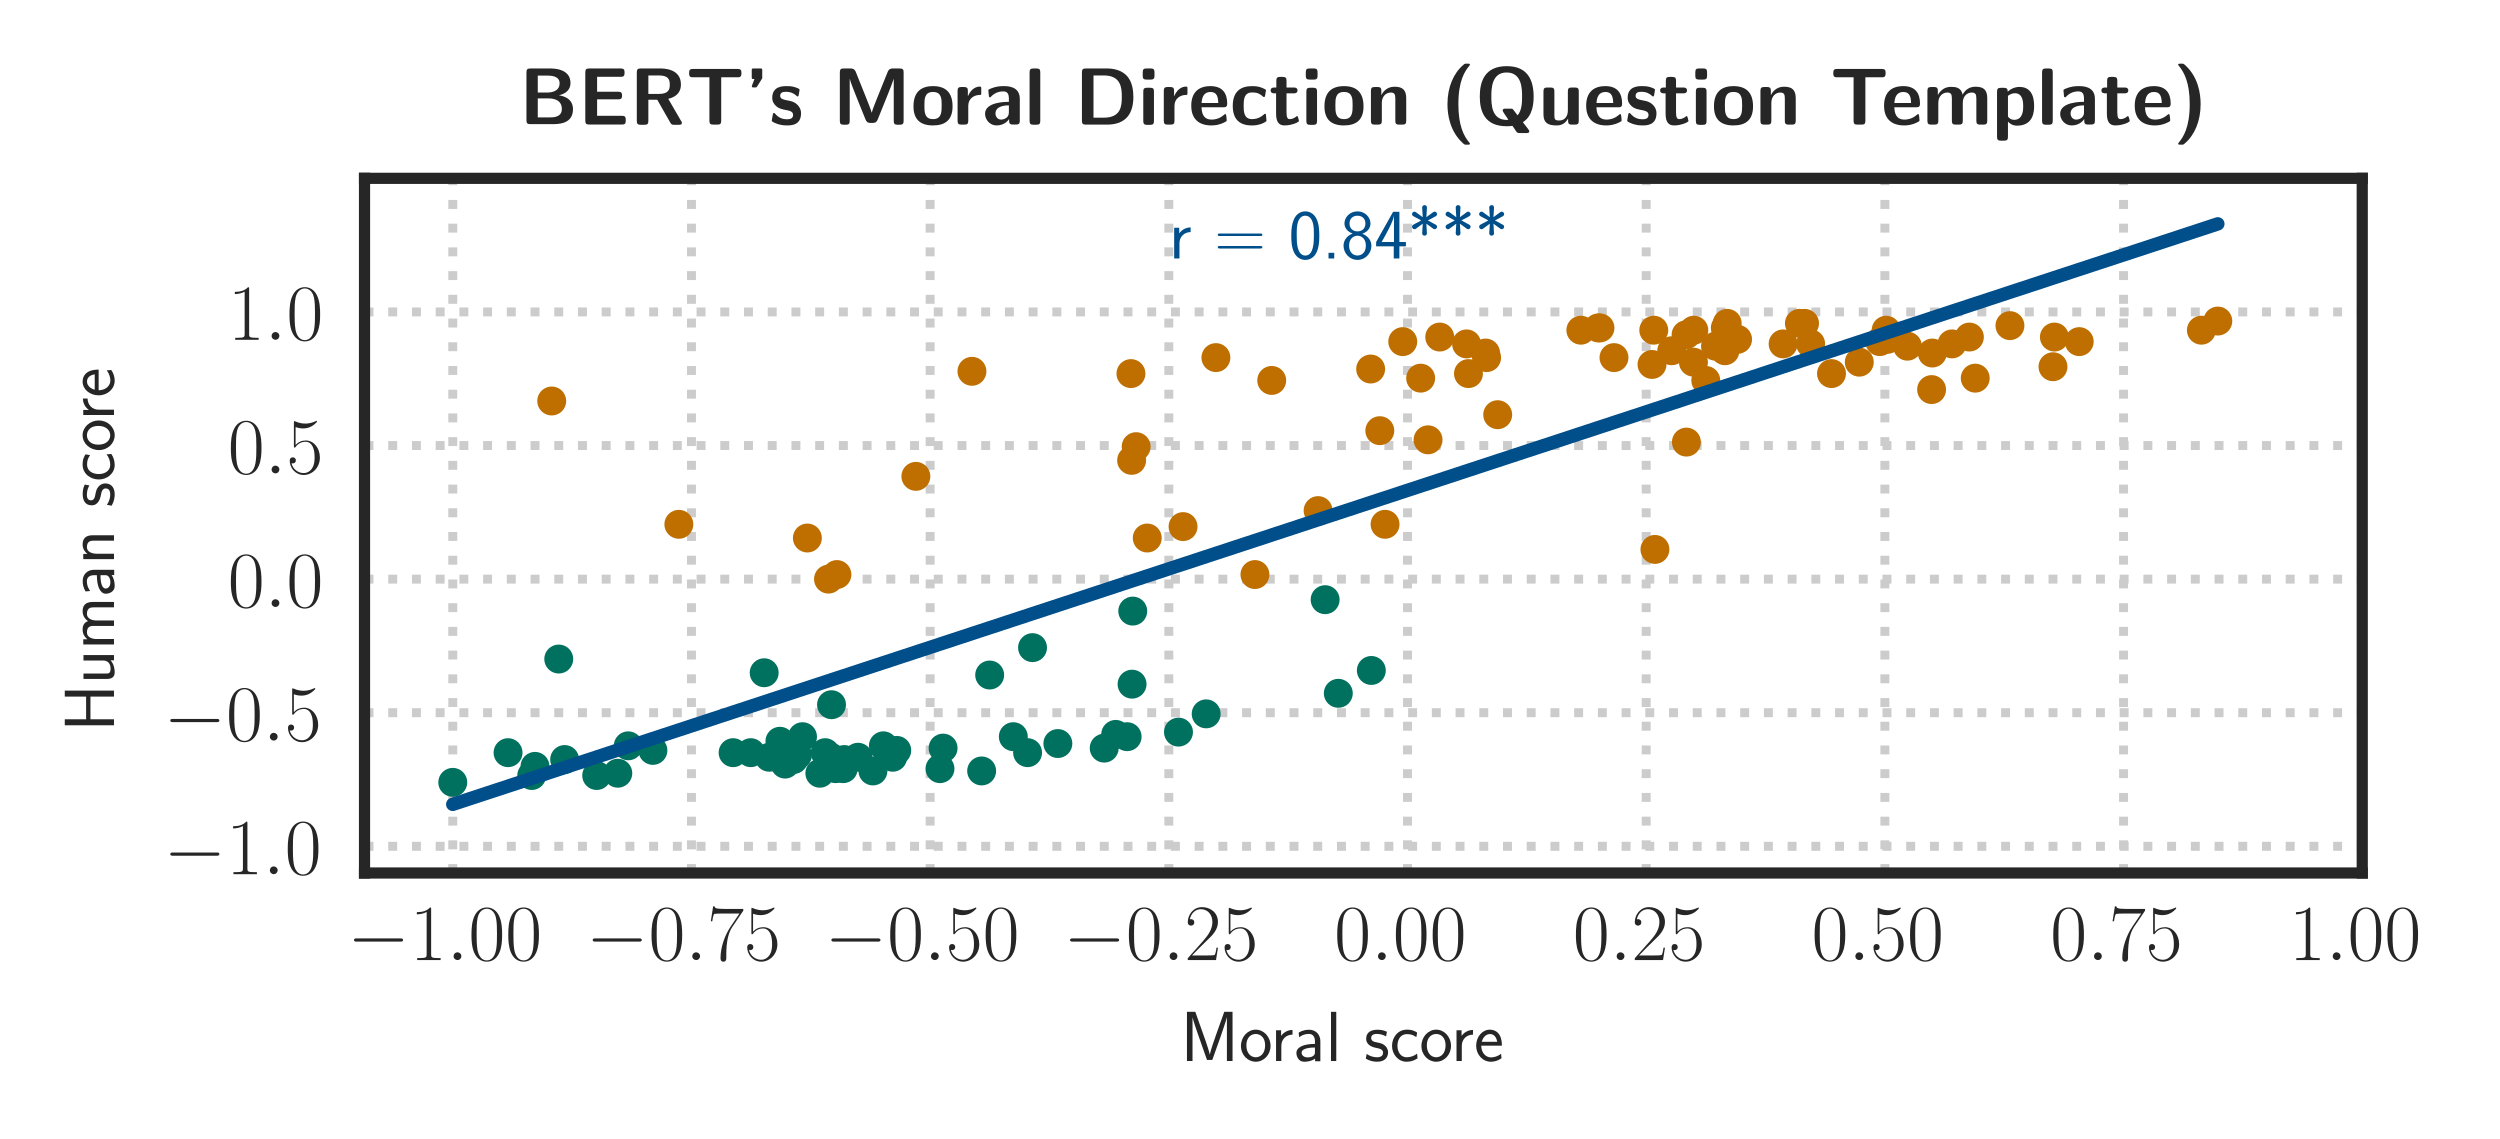 <?xml version="1.0" encoding="utf-8" standalone="no"?>
<!DOCTYPE svg PUBLIC "-//W3C//DTD SVG 1.1//EN"
  "http://www.w3.org/Graphics/SVG/1.1/DTD/svg11.dtd">
<!-- Created with matplotlib (https://matplotlib.org/) -->
<svg height="127.295pt" version="1.1" viewBox="0 0 279.319 127.295" width="279.319pt" xmlns="http://www.w3.org/2000/svg" xmlns:xlink="http://www.w3.org/1999/xlink">
 <defs>
  <style type="text/css">
*{stroke-linecap:butt;stroke-linejoin:round;}
  </style>
 </defs>
 <g id="figure_1">
  <g id="patch_1">
   <path d="M 0 127.295 
L 279.319 127.295 
L 279.319 -0 
L 0 -0 
z
" style="fill:#ffffff;"/>
  </g>
  <g id="axes_1">
   <g id="patch_2">
    <path d="M 40.727 97.541 
L 263.927 97.541 
L 263.927 19.925 
L 40.727 19.925 
z
" style="fill:#ffffff;"/>
   </g>
   <g id="matplotlib.axis_1">
    <g id="xtick_1">
     <g id="line2d_1">
      <path clip-path="url(#p8af17b29f0)" d="M 50.587 97.541 
L 50.587 19.925 
" style="fill:none;stroke:#cccccc;stroke-dasharray:1,1.65;stroke-dashoffset:0;"/>
     </g>
     <g id="text_1">
      <!-- $-1.00$ -->
      <defs>
       <path d="M 65.906 23 
C 67.594 23 69.406 23 69.406 25 
C 69.406 27 67.594 27 65.906 27 
L 11.797 27 
C 10.094 27 8.297 27 8.297 25 
C 8.297 23 10.094 23 11.797 23 
z
" id="CMSY10-0"/>
       <path d="M 26.594 63.406 
C 26.594 65.5 26.5 65.5 25.094 65.5 
C 21.203 61.188 15.297 59.797 9.703 59.797 
C 9.406 59.797 8.906 59.797 8.797 59.5 
C 8.703 59.297 8.703 59.094 8.703 57 
C 11.797 57 17 57.594 21 59.984 
L 21 7.203 
C 21 3.688 20.797 2.5 12.203 2.5 
L 9.203 2.5 
L 9.203 0 
C 14 0 19 0 23.797 0 
C 28.594 0 33.594 0 38.406 0 
L 38.406 2.5 
L 35.406 2.5 
C 26.797 2.5 26.594 3.594 26.594 7.156 
z
" id="CMR17-49"/>
       <path d="M 18.406 4.797 
C 18.406 7.688 16 9.672 13.594 9.672 
C 10.703 9.672 8.703 7.281 8.703 4.891 
C 8.703 2 11.094 0 13.5 0 
C 16.406 0 18.406 2.391 18.406 4.797 
z
" id="CMMI12-58"/>
       <path d="M 42 31.641 
C 42 37.75 41.906 48.125 37.703 56.109 
C 34 63.109 28.094 65.594 22.906 65.594 
C 18.094 65.594 12 63.406 8.203 56.203 
C 4.203 48.719 3.797 39.438 3.797 31.641 
C 3.797 25.953 3.906 17.281 7 9.672 
C 11.297 -0.609 19 -2 22.906 -2 
C 27.5 -2 34.5 -0.109 38.594 9.375 
C 41.594 16.281 42 24.359 42 31.641 
z
M 22.906 -0.406 
C 16.5 -0.406 12.703 5.078 11.297 12.688 
C 10.203 18.562 10.203 27.156 10.203 32.75 
C 10.203 40.438 10.203 46.828 11.5 52.922 
C 13.406 61.391 19 64 22.906 64 
C 27 64 32.297 61.297 34.203 53.125 
C 35.5 47.438 35.594 40.734 35.594 32.75 
C 35.594 26.25 35.594 18.266 34.406 12.375 
C 32.297 1.484 26.406 -0.406 22.906 -0.406 
z
" id="CMR17-48"/>
      </defs>
      <g style="fill:#262626;" transform="translate(38.812 107.267)scale(0.09 -0.09)">
       <use transform="scale(0.996)" xlink:href="#CMSY10-0"/>
       <use transform="translate(77.487 0)scale(0.996)" xlink:href="#CMR17-49"/>
       <use transform="translate(123.178 0)scale(0.996)" xlink:href="#CMMI12-58"/>
       <use transform="translate(150.275 0)scale(0.996)" xlink:href="#CMR17-48"/>
       <use transform="translate(195.966 0)scale(0.996)" xlink:href="#CMR17-48"/>
      </g>
     </g>
    </g>
    <g id="xtick_2">
     <g id="line2d_2">
      <path clip-path="url(#p8af17b29f0)" d="M 77.255 97.541 
L 77.255 19.925 
" style="fill:none;stroke:#cccccc;stroke-dasharray:1,1.65;stroke-dashoffset:0;"/>
     </g>
     <g id="text_2">
      <!-- $-0.75$ -->
      <defs>
       <path d="M 45.094 61.578 
L 45.094 63.766 
L 21.594 63.766 
C 9.906 63.766 9.703 65.078 9.297 67 
L 7.5 67 
L 4.594 48.344 
L 6.406 48.344 
C 6.703 50.234 7.406 55.312 8.594 57.203 
C 9.203 58 16.594 58 18.297 58 
L 40.297 58 
L 29.203 41.578 
C 21.797 30.531 16.703 15.609 16.703 2.578 
C 16.703 1.391 16.703 -2 20.297 -2 
C 23.906 -2 23.906 1.391 23.906 2.672 
L 23.906 7.266 
C 23.906 23.562 26.703 34.312 31.297 41.188 
z
" id="CMR17-55"/>
       <path d="M 11.406 57.688 
C 12.406 57.281 16.5 56 20.703 56 
C 30 56 35.094 61.109 38 64.062 
C 38 64.953 38 65.5 37.406 65.5 
C 37.297 65.5 37.094 65.5 36.297 65.047 
C 32.797 63.406 28.703 62.078 23.703 62.078 
C 20.703 62.078 16.203 62.484 11.297 64.672 
C 10.203 65.172 10 65.172 9.906 65.172 
C 9.406 65.172 9.297 65.062 9.297 63.078 
L 9.297 34.422 
C 9.297 32.641 9.297 32.141 10.297 32.141 
C 10.797 32.141 11 32.344 11.5 33.031 
C 14.703 37.516 19.094 39.406 24.094 39.406 
C 27.594 39.406 35.094 37.219 35.094 20.141 
C 35.094 16.953 35.094 11.172 32.094 6.578 
C 29.594 2.484 25.703 0.391 21.406 0.391 
C 14.797 0.391 8.094 5 6.297 12.719 
C 6.703 12.609 7.5 12.422 7.906 12.422 
C 9.203 12.422 11.703 13.125 11.703 16.219 
C 11.703 18.906 9.797 20 7.906 20 
C 5.594 20 4.094 18.594 4.094 15.797 
C 4.094 7.094 11 -2 21.594 -2 
C 31.906 -2 41.703 6.875 41.703 19.75 
C 41.703 31.719 33.906 41 24.203 41 
C 19.094 41 14.797 39.109 11.406 35.531 
z
" id="CMR17-53"/>
      </defs>
      <g style="fill:#262626;" transform="translate(65.48 107.267)scale(0.09 -0.09)">
       <use transform="scale(0.996)" xlink:href="#CMSY10-0"/>
       <use transform="translate(77.487 0)scale(0.996)" xlink:href="#CMR17-48"/>
       <use transform="translate(123.178 0)scale(0.996)" xlink:href="#CMMI12-58"/>
       <use transform="translate(150.275 0)scale(0.996)" xlink:href="#CMR17-55"/>
       <use transform="translate(195.966 0)scale(0.996)" xlink:href="#CMR17-53"/>
      </g>
     </g>
    </g>
    <g id="xtick_3">
     <g id="line2d_3">
      <path clip-path="url(#p8af17b29f0)" d="M 103.922 97.541 
L 103.922 19.925 
" style="fill:none;stroke:#cccccc;stroke-dasharray:1,1.65;stroke-dashoffset:0;"/>
     </g>
     <g id="text_3">
      <!-- $-0.50$ -->
      <g style="fill:#262626;" transform="translate(92.147 107.267)scale(0.09 -0.09)">
       <use transform="scale(0.996)" xlink:href="#CMSY10-0"/>
       <use transform="translate(77.487 0)scale(0.996)" xlink:href="#CMR17-48"/>
       <use transform="translate(123.178 0)scale(0.996)" xlink:href="#CMMI12-58"/>
       <use transform="translate(150.275 0)scale(0.996)" xlink:href="#CMR17-53"/>
       <use transform="translate(195.966 0)scale(0.996)" xlink:href="#CMR17-48"/>
      </g>
     </g>
    </g>
    <g id="xtick_4">
     <g id="line2d_4">
      <path clip-path="url(#p8af17b29f0)" d="M 130.59 97.541 
L 130.59 19.925 
" style="fill:none;stroke:#cccccc;stroke-dasharray:1,1.65;stroke-dashoffset:0;"/>
     </g>
     <g id="text_4">
      <!-- $-0.25$ -->
      <defs>
       <path d="M 41.703 15.453 
L 39.906 15.453 
C 38.906 8.375 38.094 7.172 37.703 6.562 
C 37.203 5.766 30 5.766 28.594 5.766 
L 9.406 5.766 
C 13 9.672 20 16.75 28.5 24.953 
C 34.594 30.734 41.703 37.531 41.703 47.422 
C 41.703 59.219 32.297 66 21.797 66 
C 10.797 66 4.094 56.312 4.094 47.344 
C 4.094 43.438 7 42.938 8.203 42.938 
C 9.203 42.938 12.203 43.547 12.203 47.031 
C 12.203 50.109 9.594 51 8.203 51 
C 7.594 51 7 50.906 6.594 50.703 
C 8.5 59.219 14.297 63.406 20.406 63.406 
C 29.094 63.406 34.797 56.516 34.797 47.422 
C 34.797 38.734 29.703 31.25 24 24.75 
L 4.094 2.281 
L 4.094 0 
L 39.297 0 
z
" id="CMR17-50"/>
      </defs>
      <g style="fill:#262626;" transform="translate(118.815 107.267)scale(0.09 -0.09)">
       <use transform="scale(0.996)" xlink:href="#CMSY10-0"/>
       <use transform="translate(77.487 0)scale(0.996)" xlink:href="#CMR17-48"/>
       <use transform="translate(123.178 0)scale(0.996)" xlink:href="#CMMI12-58"/>
       <use transform="translate(150.275 0)scale(0.996)" xlink:href="#CMR17-50"/>
       <use transform="translate(195.966 0)scale(0.996)" xlink:href="#CMR17-53"/>
      </g>
     </g>
    </g>
    <g id="xtick_5">
     <g id="line2d_5">
      <path clip-path="url(#p8af17b29f0)" d="M 157.257 97.541 
L 157.257 19.925 
" style="fill:none;stroke:#cccccc;stroke-dasharray:1,1.65;stroke-dashoffset:0;"/>
     </g>
     <g id="text_5">
      <!-- $0.00$ -->
      <g style="fill:#262626;" transform="translate(149.066 107.267)scale(0.09 -0.09)">
       <use transform="scale(0.996)" xlink:href="#CMR17-48"/>
       <use transform="translate(45.69 0)scale(0.996)" xlink:href="#CMMI12-58"/>
       <use transform="translate(72.788 0)scale(0.996)" xlink:href="#CMR17-48"/>
       <use transform="translate(118.478 0)scale(0.996)" xlink:href="#CMR17-48"/>
      </g>
     </g>
    </g>
    <g id="xtick_6">
     <g id="line2d_6">
      <path clip-path="url(#p8af17b29f0)" d="M 183.925 97.541 
L 183.925 19.925 
" style="fill:none;stroke:#cccccc;stroke-dasharray:1,1.65;stroke-dashoffset:0;"/>
     </g>
     <g id="text_6">
      <!-- $0.25$ -->
      <g style="fill:#262626;" transform="translate(175.733 107.267)scale(0.09 -0.09)">
       <use transform="scale(0.996)" xlink:href="#CMR17-48"/>
       <use transform="translate(45.69 0)scale(0.996)" xlink:href="#CMMI12-58"/>
       <use transform="translate(72.788 0)scale(0.996)" xlink:href="#CMR17-50"/>
       <use transform="translate(118.478 0)scale(0.996)" xlink:href="#CMR17-53"/>
      </g>
     </g>
    </g>
    <g id="xtick_7">
     <g id="line2d_7">
      <path clip-path="url(#p8af17b29f0)" d="M 210.592 97.541 
L 210.592 19.925 
" style="fill:none;stroke:#cccccc;stroke-dasharray:1,1.65;stroke-dashoffset:0;"/>
     </g>
     <g id="text_7">
      <!-- $0.50$ -->
      <g style="fill:#262626;" transform="translate(202.401 107.267)scale(0.09 -0.09)">
       <use transform="scale(0.996)" xlink:href="#CMR17-48"/>
       <use transform="translate(45.69 0)scale(0.996)" xlink:href="#CMMI12-58"/>
       <use transform="translate(72.788 0)scale(0.996)" xlink:href="#CMR17-53"/>
       <use transform="translate(118.478 0)scale(0.996)" xlink:href="#CMR17-48"/>
      </g>
     </g>
    </g>
    <g id="xtick_8">
     <g id="line2d_8">
      <path clip-path="url(#p8af17b29f0)" d="M 237.26 97.541 
L 237.26 19.925 
" style="fill:none;stroke:#cccccc;stroke-dasharray:1,1.65;stroke-dashoffset:0;"/>
     </g>
     <g id="text_8">
      <!-- $0.75$ -->
      <g style="fill:#262626;" transform="translate(229.068 107.267)scale(0.09 -0.09)">
       <use transform="scale(0.996)" xlink:href="#CMR17-48"/>
       <use transform="translate(45.69 0)scale(0.996)" xlink:href="#CMMI12-58"/>
       <use transform="translate(72.788 0)scale(0.996)" xlink:href="#CMR17-55"/>
       <use transform="translate(118.478 0)scale(0.996)" xlink:href="#CMR17-53"/>
      </g>
     </g>
    </g>
    <g id="xtick_9">
     <g id="line2d_9">
      <path clip-path="url(#p8af17b29f0)" d="M 263.927 97.541 
L 263.927 19.925 
" style="fill:none;stroke:#cccccc;stroke-dasharray:1,1.65;stroke-dashoffset:0;"/>
     </g>
     <g id="text_9">
      <!-- $1.00$ -->
      <g style="fill:#262626;" transform="translate(255.736 107.267)scale(0.09 -0.09)">
       <use transform="scale(0.996)" xlink:href="#CMR17-49"/>
       <use transform="translate(45.69 0)scale(0.996)" xlink:href="#CMMI12-58"/>
       <use transform="translate(72.788 0)scale(0.996)" xlink:href="#CMR17-48"/>
       <use transform="translate(118.478 0)scale(0.996)" xlink:href="#CMR17-48"/>
      </g>
     </g>
    </g>
    <g id="text_10">
     <!-- Moral score -->
     <defs>
      <path d="M 49.906 37.047 
L 45.094 23.016 
C 44.297 20.422 41.594 12.359 41 9.172 
L 40.906 9.172 
C 40.594 11.172 40 13.266 38.406 18.344 
C 37.5 21.328 36.5 24.406 35.5 27.203 
L 20.703 69 
L 9 69 
L 9 0 
L 16.797 0 
L 16.797 60.938 
L 16.906 60.938 
C 16.906 60.844 17.797 56.453 23.906 39.047 
L 37.094 1.5 
L 44.5 1.5 
L 56.406 34.859 
C 57.203 37.156 59.703 44.422 60.797 47.906 
C 61.797 50.891 64.297 58.25 64.906 61.141 
L 65 61.141 
L 65 0 
L 72.906 0 
L 72.906 69 
L 61.297 69 
z
" id="CMSS17-77"/>
      <path d="M 44.203 21.188 
C 44.203 34 34.703 44 23.5 44 
C 12 44 2.703 33.703 2.703 21.188 
C 2.703 8.5 12.297 -1 23.406 -1 
C 34.797 -1 44.203 8.797 44.203 21.188 
z
M 23.5 5.266 
C 16.406 5.266 10.297 11.078 10.297 22 
C 10.297 33.609 17.406 37.922 23.406 37.922 
C 29.906 37.922 36.594 33.219 36.594 22 
C 36.594 10.672 30.094 5.266 23.5 5.266 
z
" id="CMSS17-111"/>
      <path d="M 14.906 21.297 
C 14.906 30.703 21.797 37 30.594 37 
L 30.594 43.578 
C 24.203 43.578 18.203 40.391 14.594 35.203 
L 14.594 43.094 
L 7.5 43.094 
L 7.5 0 
L 14.906 0 
z
" id="CMSS17-114"/>
      <path d="M 37.594 27.984 
C 37.594 37.375 30.906 43.875 21.906 43.875 
C 17.5 43.875 12.703 43.078 7.203 39.891 
L 7.797 33.359 
C 10.297 35.125 14.594 38 21.797 38 
C 26.906 38 30 34.062 30 27.844 
L 30 24 
C 14 24 4 19.344 4 11.344 
C 4 7.203 6.5 -1 14.797 -1 
C 16.297 -1 24.406 -1 30.203 3.391 
L 30.203 -0.297 
L 37.594 -0.297 
z
M 30 12.75 
C 30 10.953 30 8.562 27 6.781 
C 24.406 5.078 21.094 5.078 19.703 5.078 
C 14.703 5.078 11.297 7.984 11.297 11.625 
C 11.297 18.922 26.906 18.922 30 18.922 
z
" id="CMSS17-97"/>
      <path d="M 14.797 69 
L 7.406 69 
L 7.406 0 
L 14.797 0 
z
" id="CMSS17-108"/>
      <path d="M 32.203 41.047 
C 26.297 43.859 21.703 43.859 18.703 43.859 
C 11.594 43.859 3.094 41.375 3.094 31.297 
C 3.094 21.234 14.094 19.031 17.094 18.422 
C 21.703 17.531 26.797 16.531 26.797 11.562 
C 26.797 5.266 19.594 5.266 18.297 5.266 
C 14.297 5.266 8.797 6.359 3.797 9.969 
L 2.594 3.281 
C 8.297 0 13.797 -1 18.406 -1 
C 30.703 -1 33.797 6.5 33.797 12.203 
C 33.797 17.094 31 20.391 29.094 21.891 
C 25.797 24.5 24.594 24.797 16.406 26.5 
C 15 26.703 10.094 27.797 10.094 32.281 
C 10.094 38 16.406 38 17.797 38 
C 24.297 38 28.297 35.984 31 34.5 
z
" id="CMSS17-115"/>
      <path d="M 38.5 39.703 
C 38.5 40.391 33.906 42.406 32.703 42.797 
C 29.406 44 25.203 44 24.094 44 
C 11.094 44 3.297 32.703 3.297 21.297 
C 3.297 9.297 12 -1 23.703 -1 
C 30.406 -1 35.203 1.188 39.094 3.781 
L 38.5 10.375 
C 34.203 7.078 29.203 5.266 23.797 5.266 
C 16 5.266 10.906 12.094 10.906 21.391 
C 10.906 28.609 14.203 37.719 24.203 37.719 
C 29.703 37.719 32.797 36.609 37.406 33.516 
z
" id="CMSS17-99"/>
      <path d="M 39.094 21.516 
C 39.094 24.844 38.906 31.297 35.703 36.641 
C 32.203 42.391 26.5 44 22.203 44 
C 11.797 44 3 34.188 3 21.484 
C 3 9.094 12.094 -1 23.594 -1 
C 28.094 -1 33.594 0.297 38.594 3.875 
C 38.594 4.281 38.406 6.469 38.297 6.562 
C 38.297 6.766 38 9.844 38 10.25 
C 33.203 6.359 27.703 5.078 23.703 5.078 
C 17.297 5.078 10.406 10.422 10.094 21.516 
z
M 10.906 27 
C 12.203 32.562 16.594 37.828 22.203 37.828 
C 23.703 37.828 30.703 37.828 32.5 27 
z
" id="CMSS17-101"/>
     </defs>
     <g style="fill:#262626;" transform="translate(131.899 118.546)scale(0.08 -0.08)">
      <use transform="scale(0.996)" xlink:href="#CMSS17-77"/>
      <use transform="translate(81.676 0)scale(0.996)" xlink:href="#CMSS17-111"/>
      <use transform="translate(125.917 0)scale(0.996)" xlink:href="#CMSS17-114"/>
      <use transform="translate(157.827 0)scale(0.996)" xlink:href="#CMSS17-97"/>
      <use transform="translate(202.749 0)scale(0.996)" xlink:href="#CMSS17-108"/>
      <use transform="translate(256.159 0)scale(0.996)" xlink:href="#CMSS17-115"/>
      <use transform="translate(292.072 0)scale(0.996)" xlink:href="#CMSS17-99"/>
      <use transform="translate(333.711 0)scale(0.996)" xlink:href="#CMSS17-111"/>
      <use transform="translate(377.952 0)scale(0.996)" xlink:href="#CMSS17-114"/>
      <use transform="translate(409.862 0)scale(0.996)" xlink:href="#CMSS17-101"/>
     </g>
    </g>
   </g>
   <g id="matplotlib.axis_2">
    <g id="ytick_1">
     <g id="line2d_10">
      <path clip-path="url(#p8af17b29f0)" d="M 40.727 94.556 
L 263.927 94.556 
" style="fill:none;stroke:#cccccc;stroke-dasharray:1,1.65;stroke-dashoffset:0;"/>
     </g>
     <g id="text_11">
      <!-- $-1.0$ -->
      <g style="fill:#262626;" transform="translate(18.285 97.669)scale(0.09 -0.09)">
       <use transform="scale(0.996)" xlink:href="#CMSY10-0"/>
       <use transform="translate(77.487 0)scale(0.996)" xlink:href="#CMR17-49"/>
       <use transform="translate(123.178 0)scale(0.996)" xlink:href="#CMMI12-58"/>
       <use transform="translate(150.275 0)scale(0.996)" xlink:href="#CMR17-48"/>
      </g>
     </g>
    </g>
    <g id="ytick_2">
     <g id="line2d_11">
      <path clip-path="url(#p8af17b29f0)" d="M 40.727 79.629 
L 263.927 79.629 
" style="fill:none;stroke:#cccccc;stroke-dasharray:1,1.65;stroke-dashoffset:0;"/>
     </g>
     <g id="text_12">
      <!-- $-0.5$ -->
      <g style="fill:#262626;" transform="translate(18.285 82.743)scale(0.09 -0.09)">
       <use transform="scale(0.996)" xlink:href="#CMSY10-0"/>
       <use transform="translate(77.487 0)scale(0.996)" xlink:href="#CMR17-48"/>
       <use transform="translate(123.178 0)scale(0.996)" xlink:href="#CMMI12-58"/>
       <use transform="translate(150.275 0)scale(0.996)" xlink:href="#CMR17-53"/>
      </g>
     </g>
    </g>
    <g id="ytick_3">
     <g id="line2d_12">
      <path clip-path="url(#p8af17b29f0)" d="M 40.727 64.703 
L 263.927 64.703 
" style="fill:none;stroke:#cccccc;stroke-dasharray:1,1.65;stroke-dashoffset:0;"/>
     </g>
     <g id="text_13">
      <!-- $0.0$ -->
      <g style="fill:#262626;" transform="translate(25.452 67.817)scale(0.09 -0.09)">
       <use transform="scale(0.996)" xlink:href="#CMR17-48"/>
       <use transform="translate(45.69 0)scale(0.996)" xlink:href="#CMMI12-58"/>
       <use transform="translate(72.788 0)scale(0.996)" xlink:href="#CMR17-48"/>
      </g>
     </g>
    </g>
    <g id="ytick_4">
     <g id="line2d_13">
      <path clip-path="url(#p8af17b29f0)" d="M 40.727 49.777 
L 263.927 49.777 
" style="fill:none;stroke:#cccccc;stroke-dasharray:1,1.65;stroke-dashoffset:0;"/>
     </g>
     <g id="text_14">
      <!-- $0.5$ -->
      <g style="fill:#262626;" transform="translate(25.452 52.89)scale(0.09 -0.09)">
       <use transform="scale(0.996)" xlink:href="#CMR17-48"/>
       <use transform="translate(45.69 0)scale(0.996)" xlink:href="#CMMI12-58"/>
       <use transform="translate(72.788 0)scale(0.996)" xlink:href="#CMR17-53"/>
      </g>
     </g>
    </g>
    <g id="ytick_5">
     <g id="line2d_14">
      <path clip-path="url(#p8af17b29f0)" d="M 40.727 34.851 
L 263.927 34.851 
" style="fill:none;stroke:#cccccc;stroke-dasharray:1,1.65;stroke-dashoffset:0;"/>
     </g>
     <g id="text_15">
      <!-- $1.0$ -->
      <g style="fill:#262626;" transform="translate(25.452 37.964)scale(0.09 -0.09)">
       <use transform="scale(0.996)" xlink:href="#CMR17-49"/>
       <use transform="translate(45.69 0)scale(0.996)" xlink:href="#CMMI12-58"/>
       <use transform="translate(72.788 0)scale(0.996)" xlink:href="#CMR17-48"/>
      </g>
     </g>
    </g>
    <g id="text_16">
     <!-- Human score -->
     <defs>
      <path d="M 57.406 69 
L 49 69 
L 49 39.078 
L 17.203 39.078 
L 17.203 69 
L 8.797 69 
L 8.797 0 
L 17.203 0 
L 17.203 33 
L 49 33 
L 49 0 
L 57.406 0 
z
" id="CMSS17-72"/>
      <path d="M 40.906 42.797 
L 33.297 42.797 
L 33.297 15.188 
C 33.297 7.781 27.906 4.781 22.203 4.781 
C 15.594 4.781 15 6.984 15 11.078 
L 15 42.797 
L 7.406 42.797 
L 7.406 10.594 
C 7.406 2.797 10.094 -1 17 -1 
C 20.406 -1 28.094 -0.203 33.5 4.781 
L 33.5 0 
L 40.906 0 
z
" id="CMSS17-117"/>
      <path d="M 67 29.328 
C 67 36.062 65.297 44 54.094 44 
C 46.594 44 42.094 39.312 40.094 36.422 
C 38.297 41.719 34.094 44 28.094 44 
C 21.297 44 17 40.125 14.703 37.328 
L 14.703 43.094 
L 7.406 43.094 
L 7.406 0 
L 15 0 
L 15 24.359 
C 15 30.297 17.203 37.938 24.297 37.938 
C 33.406 37.938 33.406 31.5 33.406 28.578 
L 33.406 0 
L 41 0 
L 41 24.359 
C 41 30.297 43.203 37.938 50.297 37.938 
C 59.406 37.938 59.406 31.5 59.406 28.578 
L 59.406 0 
L 67 0 
z
" id="CMSS17-109"/>
      <path d="M 40.906 29.328 
C 40.906 35.672 39.406 44 28.094 44 
C 21.703 44 17.5 40.719 14.703 37.328 
L 14.703 43.094 
L 7.406 43.094 
L 7.406 0 
L 15 0 
L 15 24.359 
C 15 30.688 17.406 37.938 24.203 37.938 
C 33 37.938 33.297 32 33.297 28.578 
L 33.297 0 
L 40.906 0 
z
" id="CMSS17-110"/>
     </defs>
     <g style="fill:#262626;" transform="translate(12.735 81.734)rotate(-90)scale(0.08 -0.08)">
      <use transform="scale(0.996)" xlink:href="#CMSS17-72"/>
      <use transform="translate(66.062 0)scale(0.996)" xlink:href="#CMSS17-117"/>
      <use transform="translate(114.266 0)scale(0.996)" xlink:href="#CMSS17-109"/>
      <use transform="translate(188.496 0)scale(0.996)" xlink:href="#CMSS17-97"/>
      <use transform="translate(233.418 0)scale(0.996)" xlink:href="#CMSS17-110"/>
      <use transform="translate(312.852 0)scale(0.996)" xlink:href="#CMSS17-115"/>
      <use transform="translate(348.765 0)scale(0.996)" xlink:href="#CMSS17-99"/>
      <use transform="translate(390.404 0)scale(0.996)" xlink:href="#CMSS17-111"/>
      <use transform="translate(434.645 0)scale(0.996)" xlink:href="#CMSS17-114"/>
      <use transform="translate(466.555 0)scale(0.996)" xlink:href="#CMSS17-101"/>
     </g>
    </g>
   </g>
   <g id="PathCollection_1">
    <defs>
     <path d="M 0 1.118 
C 0.297 1.118 0.581 1 0.791 0.791 
C 1 0.581 1.118 0.297 1.118 0 
C 1.118 -0.297 1 -0.581 0.791 -0.791 
C 0.581 -1 0.297 -1.118 0 -1.118 
C -0.297 -1.118 -0.581 -1 -0.791 -0.791 
C -1 -0.581 -1.118 -0.297 -1.118 0 
C -1.118 0.297 -1 0.581 -0.791 0.791 
C -0.581 1 -0.297 1.118 0 1.118 
z
" id="m63f99c69eb" style="stroke:#be6f00;"/>
    </defs>
    <g clip-path="url(#p8af17b29f0)">
     <use style="fill:#be6f00;stroke:#be6f00;" x="215.894" xlink:href="#m63f99c69eb" y="39.444"/>
     <use style="fill:#be6f00;stroke:#be6f00;" x="192.726" xlink:href="#m63f99c69eb" y="39.188"/>
     <use style="fill:#be6f00;stroke:#be6f00;" x="213.113" xlink:href="#m63f99c69eb" y="38.678"/>
     <use style="fill:#be6f00;stroke:#be6f00;" x="199.223" xlink:href="#m63f99c69eb" y="38.423"/>
     <use style="fill:#be6f00;stroke:#be6f00;" x="153.139" xlink:href="#m63f99c69eb" y="41.23"/>
     <use style="fill:#be6f00;stroke:#be6f00;" x="126.358" xlink:href="#m63f99c69eb" y="41.74"/>
     <use style="fill:#be6f00;stroke:#be6f00;" x="142.086" xlink:href="#m63f99c69eb" y="42.505"/>
     <use style="fill:#be6f00;stroke:#be6f00;" x="135.85" xlink:href="#m63f99c69eb" y="39.954"/>
     <use style="fill:#be6f00;stroke:#be6f00;" x="132.18" xlink:href="#m63f99c69eb" y="58.835"/>
     <use style="fill:#be6f00;stroke:#be6f00;" x="224.566" xlink:href="#m63f99c69eb" y="36.382"/>
     <use style="fill:#be6f00;stroke:#be6f00;" x="163.855" xlink:href="#m63f99c69eb" y="38.423"/>
     <use style="fill:#be6f00;stroke:#be6f00;" x="189.247" xlink:href="#m63f99c69eb" y="36.892"/>
     <use style="fill:#be6f00;stroke:#be6f00;" x="201.617" xlink:href="#m63f99c69eb" y="36.127"/>
     <use style="fill:#be6f00;stroke:#be6f00;" x="90.206" xlink:href="#m63f99c69eb" y="60.111"/>
     <use style="fill:#be6f00;stroke:#be6f00;" x="92.566" xlink:href="#m63f99c69eb" y="64.703"/>
     <use style="fill:#be6f00;stroke:#be6f00;" x="75.847" xlink:href="#m63f99c69eb" y="58.58"/>
     <use style="fill:#be6f00;stroke:#be6f00;" x="154.749" xlink:href="#m63f99c69eb" y="58.58"/>
     <use style="fill:#be6f00;stroke:#be6f00;" x="167.334" xlink:href="#m63f99c69eb" y="46.333"/>
     <use style="fill:#be6f00;stroke:#be6f00;" x="128.179" xlink:href="#m63f99c69eb" y="60.111"/>
     <use style="fill:#be6f00;stroke:#be6f00;" x="140.212" xlink:href="#m63f99c69eb" y="64.193"/>
     <use style="fill:#be6f00;stroke:#be6f00;" x="232.306" xlink:href="#m63f99c69eb" y="38.168"/>
     <use style="fill:#be6f00;stroke:#be6f00;" x="164.067" xlink:href="#m63f99c69eb" y="41.74"/>
     <use style="fill:#be6f00;stroke:#be6f00;" x="210.734" xlink:href="#m63f99c69eb" y="36.892"/>
     <use style="fill:#be6f00;stroke:#be6f00;" x="220.688" xlink:href="#m63f99c69eb" y="42.25"/>
     <use style="fill:#be6f00;stroke:#be6f00;" x="204.629" xlink:href="#m63f99c69eb" y="41.74"/>
     <use style="fill:#be6f00;stroke:#be6f00;" x="188.418" xlink:href="#m63f99c69eb" y="49.394"/>
     <use style="fill:#be6f00;stroke:#be6f00;" x="147.268" xlink:href="#m63f99c69eb" y="57.049"/>
     <use style="fill:#be6f00;stroke:#be6f00;" x="126.941" xlink:href="#m63f99c69eb" y="49.905"/>
     <use style="fill:#be6f00;stroke:#be6f00;" x="176.625" xlink:href="#m63f99c69eb" y="36.892"/>
     <use style="fill:#be6f00;stroke:#be6f00;" x="178.761" xlink:href="#m63f99c69eb" y="36.637"/>
     <use style="fill:#be6f00;stroke:#be6f00;" x="108.593" xlink:href="#m63f99c69eb" y="41.485"/>
     <use style="fill:#be6f00;stroke:#be6f00;" x="159.554" xlink:href="#m63f99c69eb" y="49.139"/>
     <use style="fill:#be6f00;stroke:#be6f00;" x="229.375" xlink:href="#m63f99c69eb" y="40.974"/>
     <use style="fill:#be6f00;stroke:#be6f00;" x="186.779" xlink:href="#m63f99c69eb" y="39.188"/>
     <use style="fill:#be6f00;stroke:#be6f00;" x="102.329" xlink:href="#m63f99c69eb" y="53.222"/>
     <use style="fill:#be6f00;stroke:#be6f00;" x="229.533" xlink:href="#m63f99c69eb" y="37.658"/>
     <use style="fill:#be6f00;stroke:#be6f00;" x="220.034" xlink:href="#m63f99c69eb" y="37.658"/>
     <use style="fill:#be6f00;stroke:#be6f00;" x="93.507" xlink:href="#m63f99c69eb" y="64.193"/>
     <use style="fill:#be6f00;stroke:#be6f00;" x="207.733" xlink:href="#m63f99c69eb" y="40.464"/>
     <use style="fill:#be6f00;stroke:#be6f00;" x="202.299" xlink:href="#m63f99c69eb" y="38.423"/>
     <use style="fill:#be6f00;stroke:#be6f00;" x="188.382" xlink:href="#m63f99c69eb" y="37.402"/>
     <use style="fill:#be6f00;stroke:#be6f00;" x="210.023" xlink:href="#m63f99c69eb" y="38.168"/>
     <use style="fill:#be6f00;stroke:#be6f00;" x="191.668" xlink:href="#m63f99c69eb" y="38.678"/>
     <use style="fill:#be6f00;stroke:#be6f00;" x="178.567" xlink:href="#m63f99c69eb" y="36.637"/>
     <use style="fill:#be6f00;stroke:#be6f00;" x="61.643" xlink:href="#m63f99c69eb" y="44.802"/>
     <use style="fill:#be6f00;stroke:#be6f00;" x="184.902" xlink:href="#m63f99c69eb" y="61.386"/>
     <use style="fill:#be6f00;stroke:#be6f00;" x="218.094" xlink:href="#m63f99c69eb" y="38.423"/>
     <use style="fill:#be6f00;stroke:#be6f00;" x="215.812" xlink:href="#m63f99c69eb" y="43.526"/>
     <use style="fill:#be6f00;stroke:#be6f00;" x="192.764" xlink:href="#m63f99c69eb" y="36.637"/>
     <use style="fill:#be6f00;stroke:#be6f00;" x="201.043" xlink:href="#m63f99c69eb" y="36.127"/>
     <use style="fill:#be6f00;stroke:#be6f00;" x="210.877" xlink:href="#m63f99c69eb" y="37.913"/>
     <use style="fill:#be6f00;stroke:#be6f00;" x="192.974" xlink:href="#m63f99c69eb" y="36.127"/>
     <use style="fill:#be6f00;stroke:#be6f00;" x="189.205" xlink:href="#m63f99c69eb" y="40.464"/>
     <use style="fill:#be6f00;stroke:#be6f00;" x="184.575" xlink:href="#m63f99c69eb" y="40.719"/>
     <use style="fill:#be6f00;stroke:#be6f00;" x="154.163" xlink:href="#m63f99c69eb" y="48.119"/>
     <use style="fill:#be6f00;stroke:#be6f00;" x="180.327" xlink:href="#m63f99c69eb" y="39.954"/>
     <use style="fill:#be6f00;stroke:#be6f00;" x="160.859" xlink:href="#m63f99c69eb" y="37.658"/>
     <use style="fill:#be6f00;stroke:#be6f00;" x="245.955" xlink:href="#m63f99c69eb" y="36.892"/>
     <use style="fill:#be6f00;stroke:#be6f00;" x="190.584" xlink:href="#m63f99c69eb" y="42.505"/>
     <use style="fill:#be6f00;stroke:#be6f00;" x="247.791" xlink:href="#m63f99c69eb" y="35.872"/>
     <use style="fill:#be6f00;stroke:#be6f00;" x="184.773" xlink:href="#m63f99c69eb" y="36.892"/>
     <use style="fill:#be6f00;stroke:#be6f00;" x="126.433" xlink:href="#m63f99c69eb" y="51.436"/>
     <use style="fill:#be6f00;stroke:#be6f00;" x="166.096" xlink:href="#m63f99c69eb" y="39.954"/>
     <use style="fill:#be6f00;stroke:#be6f00;" x="156.725" xlink:href="#m63f99c69eb" y="38.168"/>
     <use style="fill:#be6f00;stroke:#be6f00;" x="194.135" xlink:href="#m63f99c69eb" y="37.913"/>
     <use style="fill:#be6f00;stroke:#be6f00;" x="158.727" xlink:href="#m63f99c69eb" y="42.25"/>
     <use style="fill:#be6f00;stroke:#be6f00;" x="165.98" xlink:href="#m63f99c69eb" y="39.444"/>
    </g>
   </g>
   <g id="PathCollection_2">
    <defs>
     <path d="M 0 1.118 
C 0.297 1.118 0.581 1 0.791 0.791 
C 1 0.581 1.118 0.297 1.118 0 
C 1.118 -0.297 1 -0.581 0.791 -0.791 
C 0.581 -1 0.297 -1.118 0 -1.118 
C -0.297 -1.118 -0.581 -1 -0.791 -0.791 
C -1 -0.581 -1.118 -0.297 -1.118 0 
C -1.118 0.297 -1 0.581 -0.791 0.791 
C -0.581 1 -0.297 1.118 0 1.118 
z
" id="m6f3e55af4a" style="stroke:#00715e;"/>
    </defs>
    <g clip-path="url(#p8af17b29f0)">
     <use style="fill:#00715e;stroke:#00715e;" x="88.664" xlink:href="#m6f3e55af4a" y="84.86"/>
     <use style="fill:#00715e;stroke:#00715e;" x="97.531" xlink:href="#m6f3e55af4a" y="86.136"/>
     <use style="fill:#00715e;stroke:#00715e;" x="59.775" xlink:href="#m6f3e55af4a" y="85.625"/>
     <use style="fill:#00715e;stroke:#00715e;" x="110.574" xlink:href="#m6f3e55af4a" y="75.419"/>
     <use style="fill:#00715e;stroke:#00715e;" x="91.6" xlink:href="#m6f3e55af4a" y="86.391"/>
     <use style="fill:#00715e;stroke:#00715e;" x="99.737" xlink:href="#m6f3e55af4a" y="84.605"/>
     <use style="fill:#00715e;stroke:#00715e;" x="92.904" xlink:href="#m6f3e55af4a" y="78.736"/>
     <use style="fill:#00715e;stroke:#00715e;" x="89.662" xlink:href="#m6f3e55af4a" y="82.308"/>
     <use style="fill:#00715e;stroke:#00715e;" x="149.526" xlink:href="#m6f3e55af4a" y="77.461"/>
     <use style="fill:#00715e;stroke:#00715e;" x="148.054" xlink:href="#m6f3e55af4a" y="67"/>
     <use style="fill:#00715e;stroke:#00715e;" x="153.216" xlink:href="#m6f3e55af4a" y="74.909"/>
     <use style="fill:#00715e;stroke:#00715e;" x="92.837" xlink:href="#m6f3e55af4a" y="84.605"/>
     <use style="fill:#00715e;stroke:#00715e;" x="85.947" xlink:href="#m6f3e55af4a" y="84.605"/>
     <use style="fill:#00715e;stroke:#00715e;" x="89.1" xlink:href="#m6f3e55af4a" y="84.35"/>
     <use style="fill:#00715e;stroke:#00715e;" x="63.087" xlink:href="#m6f3e55af4a" y="84.86"/>
     <use style="fill:#00715e;stroke:#00715e;" x="70.193" xlink:href="#m6f3e55af4a" y="83.329"/>
     <use style="fill:#00715e;stroke:#00715e;" x="72.949" xlink:href="#m6f3e55af4a" y="83.839"/>
     <use style="fill:#00715e;stroke:#00715e;" x="126.483" xlink:href="#m6f3e55af4a" y="76.44"/>
     <use style="fill:#00715e;stroke:#00715e;" x="85.38" xlink:href="#m6f3e55af4a" y="75.164"/>
     <use style="fill:#00715e;stroke:#00715e;" x="59.409" xlink:href="#m6f3e55af4a" y="86.646"/>
     <use style="fill:#00715e;stroke:#00715e;" x="105.369" xlink:href="#m6f3e55af4a" y="83.584"/>
     <use style="fill:#00715e;stroke:#00715e;" x="69.026" xlink:href="#m6f3e55af4a" y="86.391"/>
     <use style="fill:#00715e;stroke:#00715e;" x="62.429" xlink:href="#m6f3e55af4a" y="73.633"/>
     <use style="fill:#00715e;stroke:#00715e;" x="50.587" xlink:href="#m6f3e55af4a" y="87.411"/>
     <use style="fill:#00715e;stroke:#00715e;" x="134.763" xlink:href="#m6f3e55af4a" y="79.757"/>
     <use style="fill:#00715e;stroke:#00715e;" x="115.362" xlink:href="#m6f3e55af4a" y="72.358"/>
     <use style="fill:#00715e;stroke:#00715e;" x="124.653" xlink:href="#m6f3e55af4a" y="82.053"/>
     <use style="fill:#00715e;stroke:#00715e;" x="118.193" xlink:href="#m6f3e55af4a" y="83.074"/>
     <use style="fill:#00715e;stroke:#00715e;" x="114.81" xlink:href="#m6f3e55af4a" y="84.094"/>
     <use style="fill:#00715e;stroke:#00715e;" x="123.37" xlink:href="#m6f3e55af4a" y="83.584"/>
     <use style="fill:#00715e;stroke:#00715e;" x="105.022" xlink:href="#m6f3e55af4a" y="85.881"/>
     <use style="fill:#00715e;stroke:#00715e;" x="98.698" xlink:href="#m6f3e55af4a" y="83.329"/>
     <use style="fill:#00715e;stroke:#00715e;" x="125.933" xlink:href="#m6f3e55af4a" y="82.308"/>
     <use style="fill:#00715e;stroke:#00715e;" x="95.864" xlink:href="#m6f3e55af4a" y="84.605"/>
     <use style="fill:#00715e;stroke:#00715e;" x="87.137" xlink:href="#m6f3e55af4a" y="82.819"/>
     <use style="fill:#00715e;stroke:#00715e;" x="83.878" xlink:href="#m6f3e55af4a" y="84.094"/>
     <use style="fill:#00715e;stroke:#00715e;" x="92.193" xlink:href="#m6f3e55af4a" y="84.094"/>
     <use style="fill:#00715e;stroke:#00715e;" x="131.669" xlink:href="#m6f3e55af4a" y="81.798"/>
     <use style="fill:#00715e;stroke:#00715e;" x="87.717" xlink:href="#m6f3e55af4a" y="85.37"/>
     <use style="fill:#00715e;stroke:#00715e;" x="81.909" xlink:href="#m6f3e55af4a" y="84.094"/>
     <use style="fill:#00715e;stroke:#00715e;" x="93.362" xlink:href="#m6f3e55af4a" y="85.881"/>
     <use style="fill:#00715e;stroke:#00715e;" x="66.669" xlink:href="#m6f3e55af4a" y="86.646"/>
     <use style="fill:#00715e;stroke:#00715e;" x="56.763" xlink:href="#m6f3e55af4a" y="84.094"/>
     <use style="fill:#00715e;stroke:#00715e;" x="126.56" xlink:href="#m6f3e55af4a" y="68.275"/>
     <use style="fill:#00715e;stroke:#00715e;" x="94.332" xlink:href="#m6f3e55af4a" y="84.86"/>
     <use style="fill:#00715e;stroke:#00715e;" x="100.192" xlink:href="#m6f3e55af4a" y="83.839"/>
     <use style="fill:#00715e;stroke:#00715e;" x="94.21" xlink:href="#m6f3e55af4a" y="85.881"/>
     <use style="fill:#00715e;stroke:#00715e;" x="113.215" xlink:href="#m6f3e55af4a" y="82.308"/>
     <use style="fill:#00715e;stroke:#00715e;" x="109.677" xlink:href="#m6f3e55af4a" y="86.136"/>
    </g>
   </g>
   <g id="r = 0.835">
    <path clip-path="url(#p8af17b29f0)" d="M 50.587 89.866 
L 56.763 87.835 
L 59.409 86.965 
L 59.775 86.844 
L 61.643 86.23 
L 62.429 85.971 
L 63.087 85.755 
L 66.669 84.577 
L 69.026 83.802 
L 70.193 83.418 
L 72.949 82.512 
L 75.847 81.559 
L 81.909 79.565 
L 83.878 78.918 
L 85.38 78.424 
L 85.947 78.237 
L 87.137 77.846 
L 87.717 77.655 
L 88.664 77.344 
L 89.1 77.2 
L 89.662 77.016 
L 90.206 76.837 
L 91.6 76.378 
L 92.193 76.183 
L 92.566 76.061 
L 92.837 75.972 
L 92.904 75.949 
L 93.362 75.799 
L 93.507 75.751 
L 94.21 75.52 
L 94.332 75.48 
L 95.864 74.976 
L 97.531 74.428 
L 98.698 74.044 
L 99.737 73.703 
L 100.192 73.553 
L 102.329 72.85 
L 105.022 71.964 
L 105.369 71.85 
L 108.593 70.79 
L 109.677 70.433 
L 110.574 70.139 
L 113.215 69.27 
L 114.81 68.745 
L 115.362 68.564 
L 118.193 67.633 
L 123.37 65.931 
L 124.653 65.508 
L 125.933 65.087 
L 126.358 64.948 
L 126.433 64.923 
L 126.483 64.907 
L 126.56 64.881 
L 126.941 64.756 
L 128.179 64.349 
L 131.669 63.201 
L 132.18 63.033 
L 134.763 62.184 
L 135.85 61.826 
L 140.212 60.392 
L 142.086 59.776 
L 147.268 58.071 
L 148.054 57.813 
L 149.526 57.329 
L 153.139 56.141 
L 153.216 56.115 
L 154.163 55.804 
L 154.749 55.611 
L 156.725 54.961 
L 158.727 54.303 
L 159.554 54.031 
L 160.859 53.602 
L 163.855 52.617 
L 164.067 52.547 
L 165.98 51.918 
L 166.096 51.88 
L 167.334 51.472 
L 176.625 48.417 
L 178.567 47.778 
L 178.761 47.714 
L 180.327 47.199 
L 184.575 45.803 
L 184.773 45.738 
L 184.902 45.695 
L 186.779 45.078 
L 188.382 44.551 
L 188.418 44.539 
L 189.205 44.28 
L 189.247 44.266 
L 190.584 43.826 
L 191.668 43.47 
L 192.726 43.122 
L 192.764 43.109 
L 192.974 43.041 
L 194.135 42.659 
L 199.223 40.985 
L 201.043 40.387 
L 201.617 40.198 
L 202.299 39.974 
L 204.629 39.208 
L 207.733 38.187 
L 210.023 37.434 
L 210.734 37.2 
L 210.877 37.153 
L 213.113 36.418 
L 215.812 35.53 
L 215.894 35.503 
L 218.094 34.779 
L 220.034 34.142 
L 220.688 33.926 
L 224.566 32.651 
L 229.375 31.069 
L 229.533 31.017 
L 232.306 30.106 
L 245.955 25.617 
L 247.791 25.013 
" style="fill:none;stroke:#004e8a;stroke-linecap:round;stroke-width:1.5;"/>
   </g>
   <g id="patch_3">
    <path d="M 40.727 97.541 
L 40.727 19.925 
" style="fill:none;stroke:#262626;stroke-linecap:square;stroke-linejoin:miter;stroke-width:1.25;"/>
   </g>
   <g id="patch_4">
    <path d="M 263.927 97.541 
L 263.927 19.925 
" style="fill:none;stroke:#262626;stroke-linecap:square;stroke-linejoin:miter;stroke-width:1.25;"/>
   </g>
   <g id="patch_5">
    <path d="M 40.727 97.541 
L 263.927 97.541 
" style="fill:none;stroke:#262626;stroke-linecap:square;stroke-linejoin:miter;stroke-width:1.25;"/>
   </g>
   <g id="patch_6">
    <path d="M 40.727 19.925 
L 263.927 19.925 
" style="fill:none;stroke:#262626;stroke-linecap:square;stroke-linejoin:miter;stroke-width:1.25;"/>
   </g>
   <g id="text_17">
    <!-- r = 0.84*** -->
    <defs>
     <path d="M 64.797 31.516 
C 66.297 31.516 67.797 31.516 67.797 33.203 
C 67.797 35 66.094 35 64.406 35 
L 8.594 35 
C 6.906 35 5.203 35 5.203 33.203 
C 5.203 31.516 6.703 31.516 8.203 31.516 
z
M 64.406 14 
C 66.094 14 67.797 14 67.797 15.797 
C 67.797 17.484 66.297 17.484 64.797 17.484 
L 8.203 17.484 
C 6.703 17.484 5.203 17.484 5.203 15.797 
C 5.203 14 6.906 14 8.594 14 
z
" id="CMSS17-61"/>
     <path d="M 43.094 31.938 
C 43.094 37.578 43 48.078 38.906 56.188 
C 34.797 64 28.203 66.078 23.5 66.078 
C 16.703 66.078 10.906 62.109 7.906 55.781 
C 4.703 49.156 3.797 42.328 3.797 31.938 
C 3.797 24.828 4.094 16.109 7.703 8.484 
C 11.797 0.078 18.703 -2 23.406 -2 
C 29.594 -2 35.594 1.266 39 8.094 
C 42.5 15.219 43.094 23.031 43.094 31.938 
z
M 23.406 4.078 
C 15.797 4.078 13.5 12.672 12.797 15.547 
C 11.594 20.469 11.406 25.219 11.406 33.031 
C 11.406 39.156 11.406 46.062 13.297 51.516 
C 15.594 57.828 19.594 60 23.406 60 
C 30.797 60 33.203 52.688 34 50.125 
C 35.5 44.891 35.5 38.766 35.5 33.031 
C 35.5 23.844 35.5 4.078 23.406 4.078 
z
" id="CMSS17-48"/>
     <path d="M 17 7.969 
L 9 7.969 
L 9 0 
L 17 0 
z
" id="CMSS17-46"/>
     <path d="M 30.203 34.719 
C 37.797 37.188 41.703 43.125 41.703 48.969 
C 41.703 58.156 33.703 66.078 23.5 66.078 
C 12.906 66.078 5.203 57.938 5.203 49.125 
C 5.203 43.438 9 37.547 16.703 35.016 
C 6.906 31.203 3.906 23.625 3.906 17.953 
C 3.906 6.969 12.797 -2 23.406 -2 
C 34.406 -2 43 7.109 43 17.781 
C 43 24.328 39.094 31.25 30.203 34.719 
z
M 23.5 38 
C 16.797 38 12.297 42.375 12.297 49 
C 12.297 55.719 16.797 60 23.5 60 
C 29.703 60 34.594 56.109 34.594 49 
C 34.594 41.984 29.797 38 23.5 38 
z
M 23.5 4.172 
C 17.797 4.172 11.703 8.078 11.703 18.062 
C 11.703 28.328 18.5 31.922 23.406 31.922 
C 28.797 31.922 35.203 28.125 35.203 18.062 
C 35.203 7.672 28.594 4.172 23.5 4.172 
z
" id="CMSS17-56"/>
     <path d="M 35.203 17 
L 44.297 17 
L 44.297 23.078 
L 35.203 23.078 
L 35.203 65.5 
L 26.406 65.5 
L 2.594 23.078 
L 2.594 17 
L 27.297 17 
L 27.297 0 
L 35.203 0 
z
M 10.297 23.078 
C 16.094 33.234 27.594 53.734 27.594 60.703 
L 27.594 23.078 
z
" id="CMSS17-52"/>
     <path d="M 26 48.766 
L 35.203 42.094 
C 36.406 41.203 36.703 41 37.594 41 
C 39.203 41 41 42.5 41 44.484 
C 41 46.375 39.594 47.172 38.797 47.562 
L 28.094 53.344 
L 38.906 59.109 
C 40.094 59.812 41 60.812 41 62.203 
C 41 64.188 39.203 65.688 37.594 65.688 
C 36.703 65.688 36 65.281 35.203 64.688 
L 26 57.922 
L 26.797 71.406 
C 26.797 73.703 25.094 74.812 23.406 74.812 
C 22 74.812 20.094 73.812 20.094 71.406 
L 20.906 57.922 
L 11.703 64.594 
C 10.5 65.484 10.203 65.688 9.297 65.688 
C 7.703 65.688 5.906 64.188 5.906 62.203 
C 5.906 60.312 7.297 59.516 8.094 59.109 
L 18.797 53.344 
L 8 47.562 
C 6.797 46.875 5.906 45.875 5.906 44.484 
C 5.906 42.5 7.703 41 9.297 41 
C 10.203 41 10.906 41.391 11.703 42 
L 20.906 48.766 
L 20.094 35.375 
C 20.094 33.094 21.797 32 23.5 32 
C 24.906 32 26.797 32.984 26.797 35.359 
L 26.703 36.25 
z
" id="CMSS17-42"/>
    </defs>
    <g style="fill:#004e8a;" transform="translate(130.59 28.88)scale(0.08 -0.08)">
     <use transform="scale(0.996)" xlink:href="#CMSS17-114"/>
     <use transform="translate(63.139 0)scale(0.996)" xlink:href="#CMSS17-61"/>
     <use transform="translate(167.236 0)scale(0.996)" xlink:href="#CMSS17-48"/>
     <use transform="translate(214.08 0)scale(0.996)" xlink:href="#CMSS17-46"/>
     <use transform="translate(240.104 0)scale(0.996)" xlink:href="#CMSS17-56"/>
     <use transform="translate(286.947 0)scale(0.996)" xlink:href="#CMSS17-52"/>
     <use transform="translate(333.791 0)scale(0.996)" xlink:href="#CMSS17-42"/>
     <use transform="translate(380.635 0)scale(0.996)" xlink:href="#CMSS17-42"/>
     <use transform="translate(427.478 0)scale(0.996)" xlink:href="#CMSS17-42"/>
    </g>
   </g>
   <g id="text_18">
    <!-- \textbf{BERT's Moral Direction (Question Template)} -->
    <defs>
     <path d="M 13.906 70 
C 10.297 70 9.094 68.906 9.094 65.203 
L 9.094 5.406 
C 9.094 1.812 10.203 0.609 13.906 0.609 
L 41.297 0.609 
C 48.703 0.609 67.094 0.609 67.094 19.203 
C 67.094 33.688 53.203 35.938 49.5 36.562 
C 58.703 38.672 64 43.938 64 51.812 
C 64 70 42.703 70 38.5 70 
z
M 23.203 40 
L 23.203 61.109 
L 34.906 61.109 
C 38.797 61.109 50.406 61.109 50.406 51.562 
C 50.406 40 37.297 40 34.797 40 
z
M 23.203 9 
L 23.203 32.719 
L 35.797 32.719 
C 39.297 32.719 53.203 32.719 53.203 19.547 
C 53.203 9 42.5 9 37.703 9 
z
" id="CMSSBX10-66"/>
     <path d="M 23.797 31.5 
L 50.094 31.5 
C 53.203 31.5 54.906 32.219 54.906 36.25 
C 54.906 40 53.594 41 50.094 41 
L 23.797 41 
L 23.797 59.594 
L 28.703 59.594 
C 36.5 59.594 44.406 59.594 52.203 59.594 
C 55.703 59.594 58 59.594 58 64.406 
L 58 65.203 
C 58 68.391 57.297 70 53.203 70 
L 13.906 70 
C 10.297 70 9.094 68.891 9.094 65.156 
L 9.094 4.938 
C 9.094 1.312 10.203 0.094 13.906 0.094 
L 54.703 0.094 
C 58.5 0.094 59.5 1.375 59.5 4.844 
L 59.5 6.25 
C 59.5 11 57.203 11 53.906 11 
C 48.703 11 43.594 11 38.406 11 
C 35.906 11 25.594 11 23.797 11 
z
" id="CMSSBX10-69"/>
     <path d="M 48.297 32.172 
C 54.594 33.688 64.094 37.531 64.094 50.078 
C 64.094 70 42.406 70 37.906 70 
L 13.906 70 
C 10.297 70 9.094 68.891 9.094 65.156 
L 9.094 4.656 
C 9.094 1.031 10.203 -0.188 13.906 -0.188 
L 18.703 -0.188 
C 22.5 -0.188 23.5 1.109 23.5 4.625 
L 23.5 31 
L 34.594 31 
L 51 2.219 
C 52.406 -0.188 53.5 -0.188 55.703 -0.188 
L 61.594 -0.188 
C 63.594 -0.188 65.297 -0.188 65.297 2.828 
z
M 23.5 38.281 
L 23.5 61.312 
L 36.5 61.312 
C 48.094 61.312 50.203 56.609 50.203 49.859 
C 50.203 43.812 48.797 38.281 36.5 38.281 
z
" id="CMSSBX10-82"/>
     <path d="M 29.297 59 
L 29.297 4.812 
C 29.297 1.219 30.406 0 34.094 0 
L 39.203 0 
C 43 0 44 1.312 44 4.812 
L 44 59 
C 48.406 59 59.594 59 64 59 
C 66.797 59 69.203 59 69.203 63.797 
L 69.203 64.609 
C 69.203 67.812 68.5 69.422 64.406 69.422 
L 8.797 69.422 
C 5.203 69.422 4 68.312 4 64.609 
L 4 63.797 
C 4 59 6.406 59 9.203 59 
z
" id="CMSSBX10-84"/>
     <path d="M 21.797 57.766 
L 21.797 67.375 
C 21.797 70 21.703 70 19.094 70 
L 11.406 70 
C 8.797 70 8.703 69.906 8.703 67.281 
L 8.703 59.484 
C 8.703 56.859 8.797 56.859 12.094 56.859 
L 9.094 48.938 
C 9 48.625 8.797 48.047 8.797 47.641 
C 8.797 46.359 9.797 46.359 11.406 46.359 
L 12.594 46.359 
C 14.594 46.359 14.703 46.453 15.5 47.656 
z
" id="CMSSBX10-39"/>
     <path d="M 39.594 14.094 
C 39.594 19.797 36.594 23.375 34.797 25 
C 30.797 28.688 27.297 29.297 23.094 30.109 
C 17.594 31.125 13.594 31.953 13.594 35.922 
C 13.594 40.094 16.906 40.922 20.797 40.922 
C 27.5 40.922 31.094 38.375 33.703 36.141 
C 34.703 35.125 34.906 35.125 35.297 35.125 
C 36.297 35.125 36.5 36.031 36.594 36.438 
C 36.797 37.25 37.797 42.922 37.797 43.422 
C 37.797 45.062 32.5 46.484 31.406 46.875 
C 27.406 48 24.203 48 21.594 48 
C 17.094 48 3.703 48 3.703 33.516 
C 3.703 28.547 5.906 25.516 8.594 23.078 
C 12.094 19.844 16 19.141 21.703 18.031 
C 24.594 17.516 29.703 16.594 29.703 12.156 
C 29.703 7.391 25.797 6.672 21.906 6.672 
C 17.5 6.672 11.906 8 7.203 13.703 
C 6.703 14.203 6.406 14.5 5.797 14.5 
C 4.797 14.5 4.594 13.609 4.5 13 
C 4.297 11.609 3.094 5.906 3.094 4.891 
C 3.094 3.094 10.5 0.797 10.594 0.703 
C 16.094 -1 20.203 -1 21.906 -1 
C 27 -1 39.594 -1 39.594 14.094 
z
" id="CMSSBX10-115"/>
     <path d="M 55.5 32.906 
C 53.406 27.75 49.703 18.453 48.906 14.922 
L 48.797 14.922 
C 47.906 18.547 43.797 28.562 41.703 33.922 
L 28.906 65.859 
C 27.203 70 24 70 22.203 70 
L 13.906 70 
C 10.297 70 9.094 68.891 9.094 65.156 
L 9.094 4.719 
C 9.094 1.094 10.203 -0.125 13.906 -0.125 
L 16.594 -0.125 
C 20.406 -0.125 21.406 1.188 21.406 4.719 
L 21.406 56.969 
L 21.5 56.969 
C 22.594 52.422 27.094 41.203 29.5 35.25 
L 41.094 6.438 
C 42.906 2.094 45.297 2.094 48.703 2.094 
C 52.094 2.094 54.5 2.094 56.297 6.438 
L 69.094 38.172 
C 70.094 40.594 75.5 54.344 76.203 56.969 
L 76.297 56.969 
L 76.297 4.719 
C 76.297 1.484 77 -0.125 81.094 -0.125 
L 83.797 -0.125 
C 87.594 -0.125 88.594 1.188 88.594 4.719 
L 88.594 65.156 
C 88.594 68.391 87.906 70 83.797 70 
L 75.406 70 
C 72.906 70 70.406 69.797 68.703 65.656 
z
" id="CMSSBX10-77"/>
     <path d="M 51.797 22.797 
C 51.797 39.328 43.797 48 27.5 48 
C 10.797 48 3.094 39.016 3.094 22.797 
C 3.094 6.359 11.703 -1 27.406 -1 
C 43.094 -1 51.797 6.266 51.797 22.797 
z
M 27.5 6.875 
C 16.703 6.875 16.703 15.938 16.703 24 
C 16.703 31.766 16.703 40.719 27.406 40.719 
C 38.203 40.719 38.203 31.859 38.203 24 
C 38.203 16.047 38.203 6.875 27.5 6.875 
z
" id="CMSSBX10-111"/>
     <path d="M 19.406 23.375 
C 19.406 33.047 27.297 37 33.594 37 
C 35.406 37 35.594 37 35.594 39.922 
L 35.594 44.688 
C 35.594 46.703 35.594 47.406 33.797 47.406 
C 31 47.406 23.703 46.406 19 35.484 
L 18.906 35.484 
L 18.906 42.031 
C 18.906 45.266 18.203 46.891 14.094 46.891 
L 10.906 46.891 
C 7.297 46.891 6.094 45.781 6.094 42.031 
L 6.094 4.844 
C 6.094 1.219 7.203 0 10.906 0 
L 14.594 0 
C 18.406 0 19.406 1.312 19.406 4.875 
z
" id="CMSSBX10-114"/>
     <path d="M 46.406 32.031 
C 46.406 48 31.203 48 26.203 48 
C 21.5 48 16.5 47.594 9.797 44.812 
C 7.703 43.922 7.203 43.625 7.203 42.531 
C 7.203 41.828 7.797 35.938 7.906 35.125 
C 8 34.516 8.5 34.016 9.203 34.016 
C 9.703 34.016 10 34.312 10.297 34.625 
C 14.594 39.188 19.594 41.422 25.797 41.422 
C 31.203 41.422 32.797 38.047 32.797 32.016 
L 32.797 28.438 
C 29.297 28.438 3.094 28.438 3.094 13.562 
C 3.094 6.484 8.703 -1 17.5 -1 
C 20.906 -1 28.406 0.016 33.094 6.984 
L 33.094 4.953 
C 33.094 1.719 33.797 0.109 37.906 0.109 
L 41.594 0.109 
C 45.406 0.109 46.406 1.422 46.406 4.953 
z
M 32.797 15.438 
C 32.797 6.281 23.297 6.281 23 6.281 
C 18.797 6.281 16.094 9.984 16.094 13.891 
C 16.094 24 30 24 32.797 24 
z
" id="CMSSBX10-97"/>
     <path d="M 19.406 65.156 
C 19.406 68.391 18.703 70 14.594 70 
L 10.906 70 
C 7.297 70 6.094 68.891 6.094 65.156 
L 6.094 4.719 
C 6.094 1.094 7.203 -0.125 10.906 -0.125 
L 14.594 -0.125 
C 18.406 -0.125 19.406 1.188 19.406 4.719 
z
" id="CMSSBX10-108"/>
     <path d="M 13.906 70 
C 10.297 70 9.094 68.891 9.094 65.172 
L 9.094 4.828 
C 9.094 1.219 10.203 0 13.906 0 
L 40.297 0 
C 64.703 0 73.203 14.719 73.203 34.5 
C 73.203 42.469 71.906 52.25 66.297 59.406 
C 58.797 68.797 46.797 70 40.297 70 
z
M 23.5 8.688 
L 23.5 61.312 
L 36.297 61.312 
C 57.906 61.312 58.797 45.781 58.797 34.5 
C 58.797 23.109 57.703 8.688 36.406 8.688 
z
" id="CMSSBX10-68"/>
     <path d="M 10.203 70 
C 7 70 5.406 69.391 5.406 65.344 
L 5.406 60.703 
C 5.406 57.469 6.406 56.156 10.094 56.156 
L 15.297 56.156 
C 20.094 56.156 20.094 58.281 20.094 63.031 
C 20.094 67.875 20.094 70 15.297 70 
z
M 19.406 41.156 
C 19.406 44.391 18.703 46 14.594 46 
L 10.906 46 
C 7.297 46 6.094 44.891 6.094 41.156 
L 6.094 4.562 
C 6.094 0.938 7.203 -0.281 10.906 -0.281 
L 14.594 -0.281 
C 18.406 -0.281 19.406 1.031 19.406 4.562 
z
" id="CMSSBX10-105"/>
     <path d="M 43.094 21.641 
C 45.406 21.641 47.906 21.641 47.906 26.219 
C 47.906 39.281 41.906 48 27 48 
C 11 48 3.094 38.922 3.094 23.594 
C 3.094 7.062 12.594 -1 28.297 -1 
C 32.094 -1 37.797 -0.5 44.406 2.844 
C 46.594 3.953 47.297 4.25 47.297 5.469 
C 47.297 6.172 47 9.094 46.906 9.891 
C 46.5 13.016 46.406 13.109 45.5 13.109 
C 45.094 13.109 44.906 13.109 43.797 12.109 
C 37.906 6.984 31.906 6.281 28.703 6.281 
C 17.406 6.281 16.203 15.219 15.906 21.641 
z
M 16 27 
C 16.297 33.156 18.297 40.719 27 40.719 
C 35 40.719 36.5 34.859 36.797 27 
z
" id="CMSSBX10-101"/>
     <path d="M 45.703 5.156 
C 45.703 6.281 45.297 10.906 45.094 12.219 
C 45.094 12.516 44.906 13.531 43.906 13.531 
C 43.5 13.531 43.297 13.531 42.297 12.516 
C 40.594 11 35.906 6.875 27.703 6.875 
C 17.297 6.875 17.297 17.062 17.297 23.484 
C 17.297 31.656 17.797 40.125 28 40.125 
C 34.5 40.125 37.203 38.5 40.797 35.484 
C 42 34.375 42.203 34.375 42.594 34.375 
C 43.594 34.375 43.797 35.281 43.906 35.688 
C 44.094 36.5 45.094 42.141 45.094 42.641 
C 45.094 43.547 44.406 43.953 42.703 44.766 
C 37.906 46.984 34.906 48 27.906 48 
C 13 48 3.703 40.938 3.703 23.297 
C 3.703 6.562 12.297 -1 27.406 -1 
C 30.094 -1 36.094 -1 42.797 2.484 
C 45.594 4.031 45.703 4.141 45.703 5.156 
z
" id="CMSSBX10-99"/>
     <path d="M 21.797 39 
L 30.703 39 
C 31.906 39 35.5 39 35.5 42.641 
C 35.5 46.281 31.906 46.281 30.703 46.281 
L 21.797 46.281 
L 21.797 54.656 
C 21.797 57.891 21.094 59.5 17 59.5 
L 13.906 59.5 
C 10.297 59.5 9.094 58.391 9.094 54.656 
L 9.094 46.281 
L 6.797 46.281 
C 5.703 46.281 2 46.281 2 42.641 
C 2 39 5.594 39 6.797 39 
L 8.797 39 
L 8.797 13.5 
C 8.797 3.328 12.406 -1 19.297 -1 
C 20.203 -1 24.594 -1 29.797 0.609 
C 31.5 1.125 37.297 2.938 37.297 4.859 
C 37.297 5.156 37.094 5.875 36.5 7.969 
C 36 9.984 35.797 10.594 34.906 10.594 
C 34.406 10.594 34.297 10.484 33.703 9.875 
C 32.594 9.094 29.906 6.875 25.703 6.875 
C 23.297 6.875 21.797 8.594 21.797 15.234 
z
" id="CMSSBX10-116"/>
     <path d="M 50 32.75 
C 50 43.141 45.594 47.266 35.406 47.266 
C 24.906 47.266 20.406 39.609 19.094 36.875 
L 19 36.875 
L 19 41.984 
C 19 45.25 18.297 46.891 14.203 46.891 
L 10.797 46.891 
C 7.203 46.891 6 45.781 6 42.031 
L 6 4.844 
C 6 1.219 7.094 0 10.797 0 
L 14.797 0 
C 18.594 0 19.594 1.312 19.594 4.828 
L 19.594 27.109 
C 19.594 35.859 25.406 40 30.594 40 
C 35.406 40 36.406 37.672 36.406 32.531 
L 36.406 4.828 
C 36.406 1.609 37.094 0 41.203 0 
L 45.203 0 
C 49 0 50 1.312 50 4.828 
z
" id="CMSSBX10-110"/>
     <path d="M 32.094 76 
C 30.297 76 30.094 76 28.297 74.375 
C 16.297 64.172 8.594 46.906 8.594 25.5 
C 8.594 13.266 11.094 -7.828 27.797 -23.078 
C 29.906 -25 30.094 -25 32.094 -25 
L 33.906 -25 
C 35.5 -25 36.594 -25 36.594 -23.688 
C 36.594 -23.375 36.594 -23.172 35.406 -21.859 
C 29.094 -14.078 22.203 -1.672 22.203 25.5 
C 22.203 55.188 30.5 66.891 36 73.562 
C 36.406 74.078 36.594 74.281 36.594 74.672 
C 36.594 76 35.5 76 33.906 76 
z
" id="CMSSBX10-40"/>
     <path d="M 64.203 -10.5 
C 65.5 -10.5 67.797 -10.5 67.797 -8.281 
C 67.797 -7.484 67.594 -7.281 66.297 -5.453 
L 59.797 3.047 
C 72.5 10.859 73.203 27.609 73.203 34.922 
C 73.203 55.328 65.906 72.891 39.703 72.891 
C 12 72.891 6.094 53.5 6.094 34.938 
C 6.094 15.953 12.594 -2 39.594 -2 
C 41.297 -2 43.594 -2 46.797 -1.5 
C 48 -3.312 49.203 -5.141 50.5 -6.953 
C 52.594 -10.188 52.906 -10.5 56.203 -10.5 
z
M 38.203 19.906 
C 36.797 19.906 34.594 19.906 34.594 17.562 
C 34.594 16.453 37.797 11.875 39.594 9.328 
C 39.906 8.828 41.594 6.391 41.594 6.078 
C 41.594 5.875 40 5.875 39.594 5.875 
C 20.5 5.875 20.5 26 20.5 35.031 
C 20.5 43.969 20.5 65 39.594 65 
C 58.797 65 58.797 44.078 58.797 35.031 
C 58.797 28.641 58.797 18.062 53.203 11.562 
L 47.703 18.797 
C 46.703 19.906 46.297 19.906 44.297 19.906 
z
" id="CMSSBX10-81"/>
     <path d="M 50 41.438 
C 50 44.672 49.297 46.281 45.203 46.281 
L 41.203 46.281 
C 37.406 46.281 36.406 44.969 36.406 41.453 
L 36.406 17.562 
C 36.406 10.906 32.906 5.156 25.797 5.156 
C 20.203 5.156 19.594 6.578 19.594 11.922 
L 19.594 41.453 
C 19.594 44.672 18.906 46.281 14.797 46.281 
L 10.797 46.281 
C 7.203 46.281 6 45.172 6 41.453 
L 6 12.812 
C 6 2.031 11.797 -1 22.203 -1 
C 24.906 -1 32 -1 36.703 7.578 
L 36.703 4.906 
C 36.703 1.625 37.406 0 41.5 0 
L 45.203 0 
C 49 0 50 1.312 50 4.844 
z
" id="CMSSBX10-117"/>
     <path d="M 80.594 32.75 
C 80.594 43.141 76.203 47.266 66 47.266 
C 58.906 47.266 53.406 43.938 49.797 37.281 
C 48.203 47.062 39.703 47.062 35.5 47.062 
C 33.594 47.062 29.406 47.062 24.906 43.797 
C 21.797 41.531 19.797 38.359 19.094 36.875 
L 19 36.875 
L 19 41.984 
C 19 45.25 18.297 46.891 14.203 46.891 
L 10.797 46.891 
C 7.203 46.891 6 45.781 6 42.031 
L 6 4.844 
C 6 1.219 7.094 0 10.797 0 
L 14.797 0 
C 18.594 0 19.594 1.312 19.594 4.828 
L 19.594 27.109 
C 19.594 36.172 25.703 40 30.594 40 
C 35.406 40 36.5 37.875 36.5 32.531 
L 36.5 4.828 
C 36.5 1.219 37.594 0 41.297 0 
L 45.297 0 
C 49.094 0 50.094 1.312 50.094 4.828 
L 50.094 27.109 
C 50.094 36.172 56.203 40 61.094 40 
C 65.906 40 67 37.875 67 32.531 
L 67 4.828 
C 67 1.219 68.094 0 71.797 0 
L 75.797 0 
C 79.594 0 80.594 1.312 80.594 4.828 
z
" id="CMSSBX10-109"/>
     <path d="M 19.703 3.781 
C 24.203 -1.281 29.703 -1.281 31.094 -1.281 
C 52.297 -1.281 52.297 18.031 52.297 23.062 
C 52.297 27.984 52.297 47 34.203 47 
C 28.297 47 23 44.578 19.406 41.141 
C 19.406 44.875 18 45.891 14.594 45.891 
L 10.906 45.891 
C 7.297 45.891 6.094 44.781 6.094 41.047 
L 6.094 -15.141 
C 6.094 -18.781 7.203 -20 10.906 -20 
L 14.906 -20 
C 18.703 -20 19.703 -18.672 19.703 -15.094 
z
M 19.703 35.812 
C 20.797 36.812 24.094 39.125 28.406 39.125 
C 38.594 39.125 38.703 27.281 38.703 22.859 
C 38.703 18.844 38.703 6 27.406 6 
C 25.094 6 23.297 6.797 22.094 7.688 
C 19.703 9.406 19.703 9.906 19.703 11.719 
z
" id="CMSSBX10-112"/>
     <path d="M 8.797 76 
C 7.203 76 6.094 76 6.094 74.688 
C 6.094 74.391 6.094 74.188 7.297 72.875 
C 13.5 65.094 20.5 52.688 20.5 25.5 
C 20.5 -4.094 12.203 -15.797 6.703 -22.578 
C 6.094 -23.281 6.094 -23.484 6.094 -23.688 
C 6.094 -25 7.203 -25 8.797 -25 
L 10.594 -25 
C 12.406 -25 12.594 -25 14.406 -23.375 
C 26.406 -13.172 34.094 4.094 34.094 25.5 
C 34.094 37.703 31.594 58.828 14.906 74.078 
C 12.797 76 12.594 76 10.594 76 
z
" id="CMSSBX10-41"/>
    </defs>
    <g style="fill:#262626;" transform="translate(58.004 13.925)scale(0.09 -0.09)">
     <use transform="scale(0.996)" xlink:href="#CMSSBX10-66"/>
     <use transform="translate(73.06 0)scale(0.996)" xlink:href="#CMSSBX10-69"/>
     <use transform="translate(136.987 0)scale(0.996)" xlink:href="#CMSSBX10-82"/>
     <use transform="translate(207.003 0)scale(0.996)" xlink:href="#CMSSBX10-84"/>
     <use transform="translate(280.062 0)scale(0.996)" xlink:href="#CMSSBX10-39"/>
     <use transform="translate(310.504 0)scale(0.996)" xlink:href="#CMSSBX10-115"/>
     <use transform="translate(389.043 0)scale(0.996)" xlink:href="#CMSSBX10-77"/>
     <use transform="translate(486.456 0)scale(0.996)" xlink:href="#CMSSBX10-111"/>
     <use transform="translate(538.207 0)scale(0.996)" xlink:href="#CMSSBX10-114"/>
     <use transform="translate(575.29 0)scale(0.996)" xlink:href="#CMSSBX10-97"/>
     <use transform="translate(627.595 0)scale(0.996)" xlink:href="#CMSSBX10-108"/>
     <use transform="translate(689.585 0)scale(0.996)" xlink:href="#CMSSBX10-68"/>
     <use transform="translate(768.733 0)scale(0.996)" xlink:href="#CMSSBX10-105"/>
     <use transform="translate(794.193 0)scale(0.996)" xlink:href="#CMSSBX10-114"/>
     <use transform="translate(831.276 0)scale(0.996)" xlink:href="#CMSSBX10-101"/>
     <use transform="translate(882.197 0)scale(0.996)" xlink:href="#CMSSBX10-99"/>
     <use transform="translate(930.903 0)scale(0.996)" xlink:href="#CMSSBX10-116"/>
     <use transform="translate(971.169 0)scale(0.996)" xlink:href="#CMSSBX10-105"/>
     <use transform="translate(996.629 0)scale(0.996)" xlink:href="#CMSSBX10-111"/>
     <use transform="translate(1051.424 0)scale(0.996)" xlink:href="#CMSSBX10-110"/>
     <use transform="translate(1143.856 0)scale(0.996)" xlink:href="#CMSSBX10-40"/>
     <use transform="translate(1186.474 0)scale(0.996)" xlink:href="#CMSSBX10-81"/>
     <use transform="translate(1265.622 0)scale(0.996)" xlink:href="#CMSSBX10-117"/>
     <use transform="translate(1321.524 0)scale(0.996)" xlink:href="#CMSSBX10-101"/>
     <use transform="translate(1372.444 0)scale(0.996)" xlink:href="#CMSSBX10-115"/>
     <use transform="translate(1414.454 0)scale(0.996)" xlink:href="#CMSSBX10-116"/>
     <use transform="translate(1454.72 0)scale(0.996)" xlink:href="#CMSSBX10-105"/>
     <use transform="translate(1480.18 0)scale(0.996)" xlink:href="#CMSSBX10-111"/>
     <use transform="translate(1534.975 0)scale(0.996)" xlink:href="#CMSSBX10-110"/>
     <use transform="translate(1627.406 0)scale(0.996)" xlink:href="#CMSSBX10-84"/>
     <use transform="translate(1691.334 0)scale(0.996)" xlink:href="#CMSSBX10-101"/>
     <use transform="translate(1742.254 0)scale(0.996)" xlink:href="#CMSSBX10-109"/>
     <use transform="translate(1828.598 0)scale(0.996)" xlink:href="#CMSSBX10-112"/>
     <use transform="translate(1884.499 0)scale(0.996)" xlink:href="#CMSSBX10-108"/>
     <use transform="translate(1909.96 0)scale(0.996)" xlink:href="#CMSSBX10-97"/>
     <use transform="translate(1962.264 0)scale(0.996)" xlink:href="#CMSSBX10-116"/>
     <use transform="translate(2002.53 0)scale(0.996)" xlink:href="#CMSSBX10-101"/>
     <use transform="translate(2053.45 0)scale(0.996)" xlink:href="#CMSSBX10-41"/>
    </g>
   </g>
  </g>
 </g>
 <defs>
  <clipPath id="p8af17b29f0">
   <rect height="77.616" width="223.2" x="40.727" y="19.925"/>
  </clipPath>
 </defs>
</svg>
